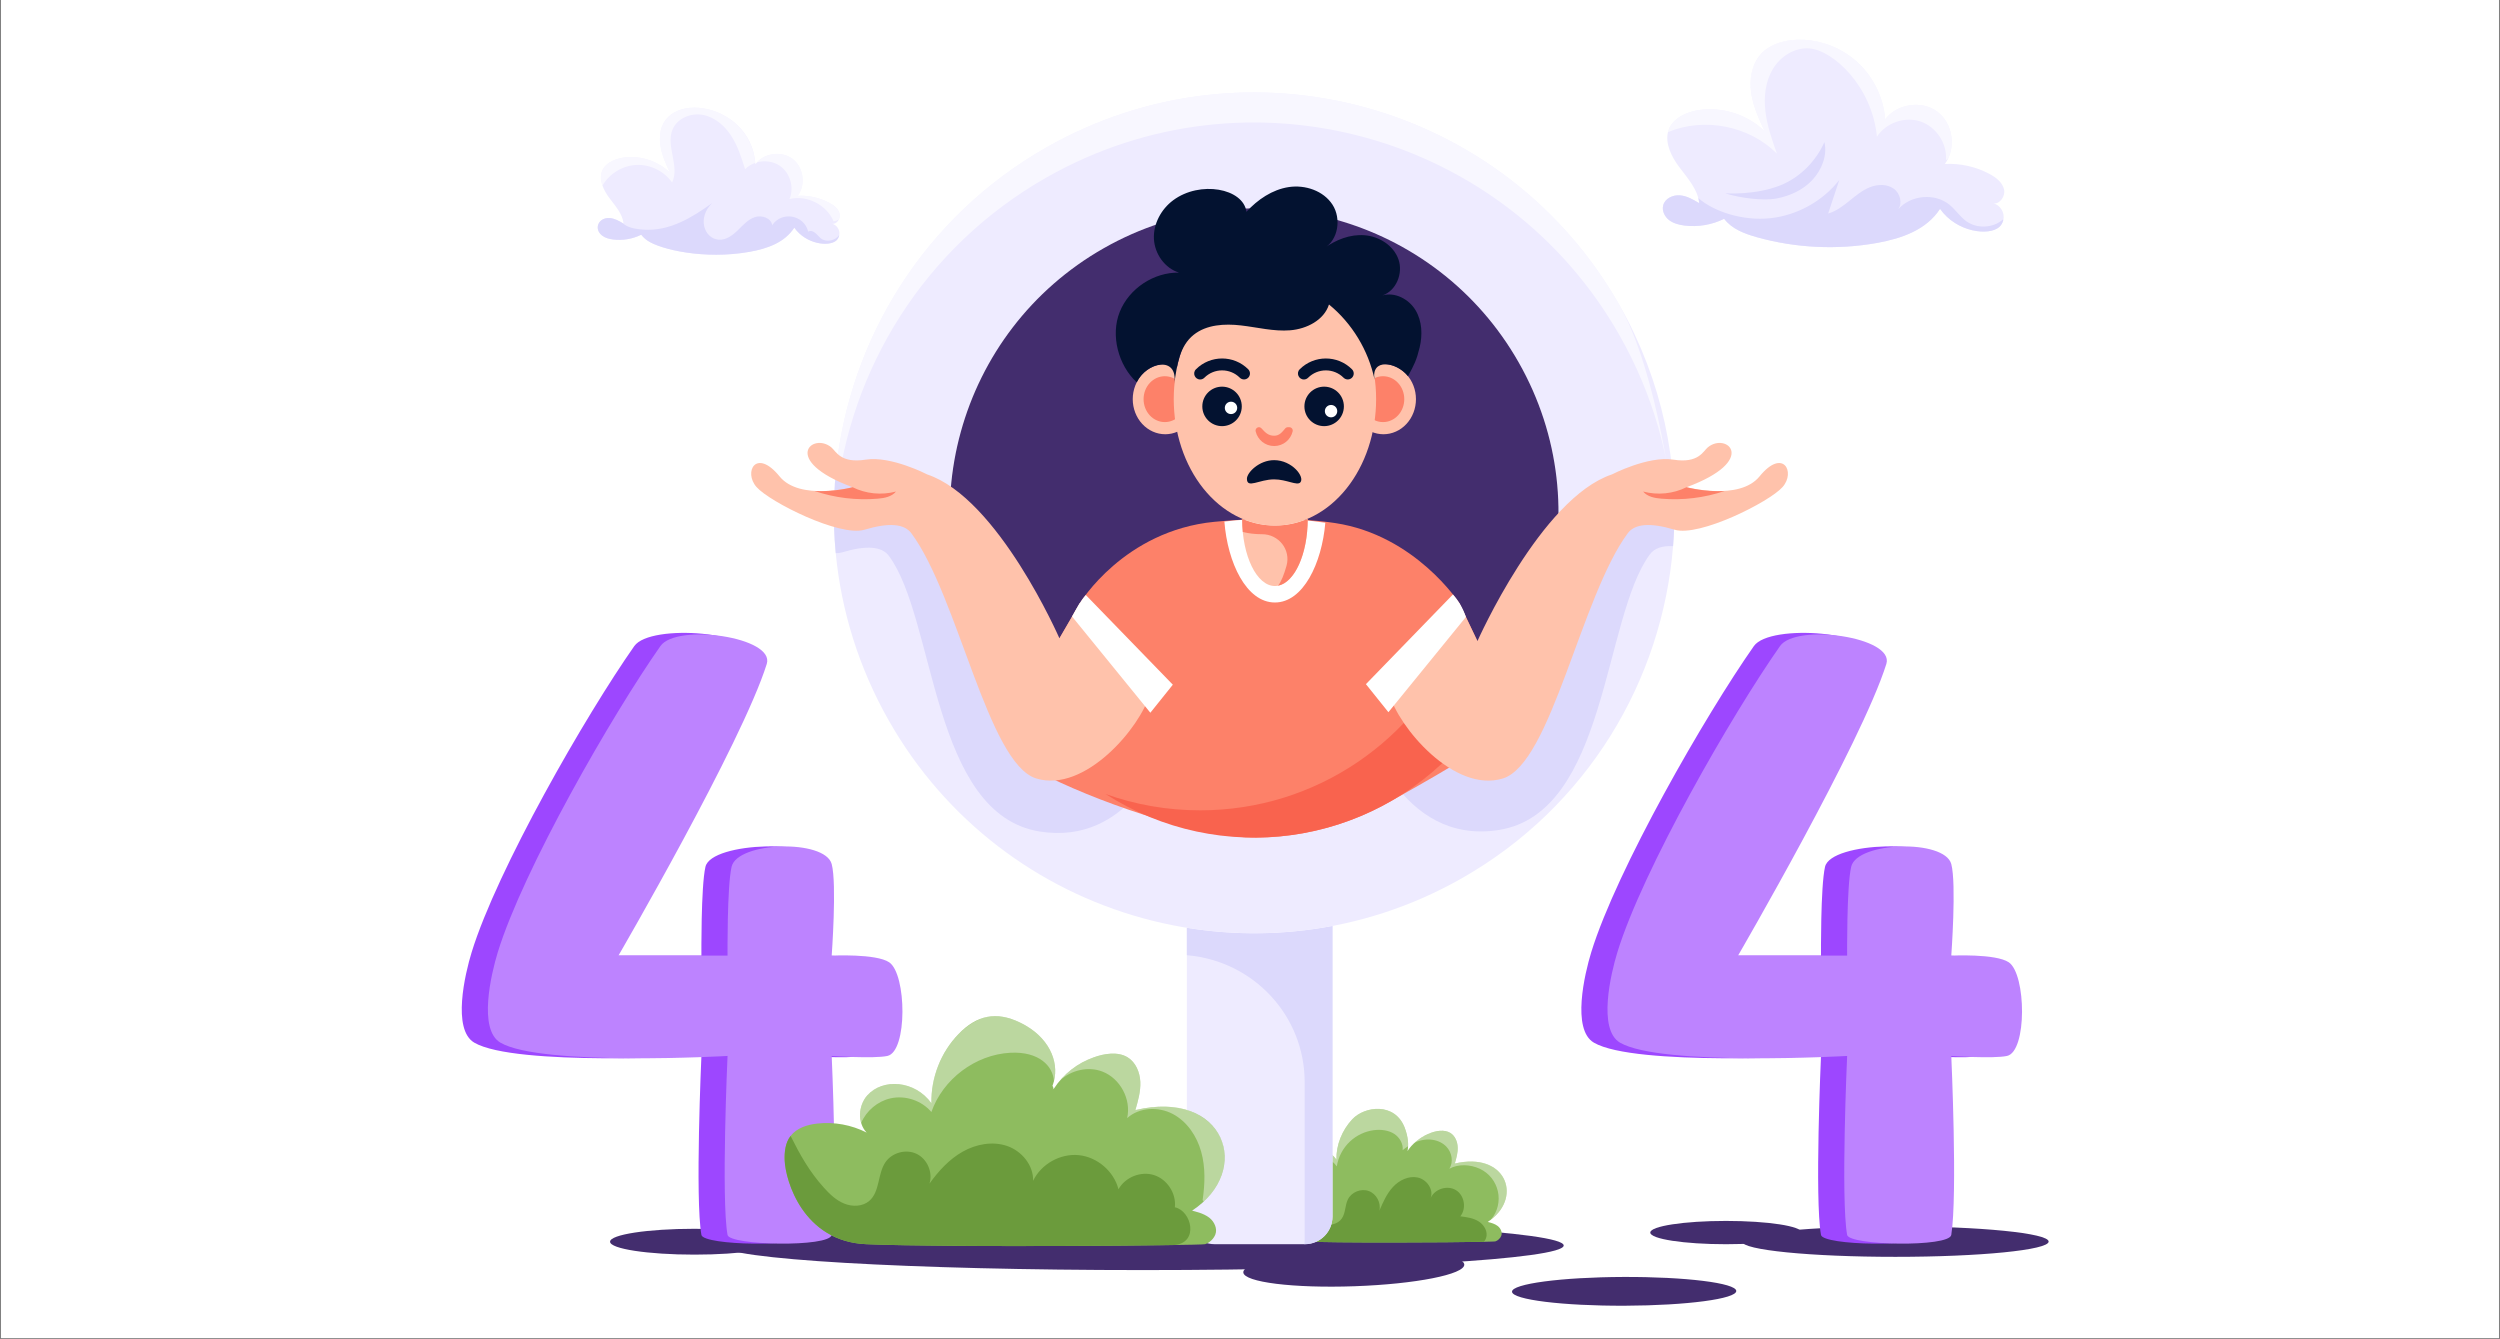 <svg xmlns="http://www.w3.org/2000/svg" xmlns:xlink="http://www.w3.org/1999/xlink" width="1400" zoomAndPan="magnify" viewBox="0 0 1050 562.5" height="750" preserveAspectRatio="xMidYMid meet" version="1.0"><rect x="0" y="0" width="1050" height="562.5" fill="#808080" stroke="none"/><defs><clipPath id="cc338ba1ca"><path d="M 0.465 0 L 1049.531 0 L 1049.531 562 L 0.465 562 Z M 0.465 0 " clip-rule="nonzero"/></clipPath><clipPath id="fb72277e6a"><path d="M 731 515 L 860.43 515 L 860.43 528 L 731 528 Z M 731 515 " clip-rule="nonzero"/></clipPath><clipPath id="e8e33a993b"><path d="M 635 536 L 730 536 L 730 548.684 L 635 548.684 Z M 635 536 " clip-rule="nonzero"/></clipPath></defs><g clip-path="url(#cc338ba1ca)"><path fill="#ffffff" d="M 0.465 0 L 1049.535 0 L 1049.535 562 L 0.465 562 Z M 0.465 0 " fill-opacity="1" fill-rule="nonzero"/><path fill="#ffffff" d="M 0.465 0 L 1049.535 0 L 1049.535 562 L 0.465 562 Z M 0.465 0 " fill-opacity="1" fill-rule="nonzero"/></g><path fill="#432d6e" d="M 656.754 523.109 C 656.754 528.816 577.617 533.434 479.984 533.434 C 382.355 533.434 303.215 528.816 303.215 523.109 C 303.215 517.406 382.355 512.789 479.984 512.789 C 577.617 512.789 656.754 517.406 656.754 523.109 Z M 656.754 523.109 " fill-opacity="1" fill-rule="nonzero"/><path fill="#8ebc5f" d="M 626.133 512.297 C 625.719 512.621 625.289 512.922 624.859 513.207 C 626.344 513.598 627.879 514 629.09 514.965 C 630.285 515.914 631.066 517.582 630.535 519.016 C 630.129 520.082 629.102 521.07 628.02 521.398 C 627.84 521.449 626.148 521.488 623.32 521.555 L 623.258 521.555 C 608.234 521.84 562.012 522.113 545.387 521.383 C 530 520.734 525.703 505.902 525.523 500.941 C 525.379 499.07 525.715 496.711 526.891 495.121 C 528.348 493.09 530.965 492.254 533.438 491.98 C 537.562 491.512 541.82 492.293 545.504 494.184 C 543.199 491.789 543.453 487.586 545.66 485.117 C 549.441 480.844 557.363 481.477 561.309 487.047 C 561.141 480.895 563.664 474.711 567.922 470.129 C 573.152 464.504 585.82 462.918 589.957 473.582 C 591.504 477.598 591.66 481.023 591.156 483.465 C 594.781 477.574 604.266 472.859 609.133 475.82 C 611.125 477.047 612.129 479.469 612.23 481.812 C 612.336 484.141 611.672 486.445 611.02 488.688 C 632.18 483.695 639.395 502.273 626.133 512.297 Z M 626.133 512.297 " fill-opacity="1" fill-rule="nonzero"/><path fill="#ffffff" d="M 589.957 473.582 C 590.871 475.953 591.52 478.711 591.402 481.395 C 590.609 481.902 589.84 482.477 589.113 483.086 C 589.426 480.391 587.836 477.695 585.547 476.211 C 581.172 473.387 572.855 473.922 566.957 479.453 C 564.039 482.203 562.062 485.938 561.449 489.898 C 559.379 486.863 555.516 485.145 551.871 485.664 C 548.473 486.148 545.438 488.531 544.109 491.684 C 543.527 489.453 544.098 486.863 545.66 485.117 C 549.441 480.844 557.363 481.477 561.309 487.047 C 561.141 480.895 563.664 474.711 567.922 470.129 C 573.152 464.504 585.82 462.918 589.957 473.582 Z M 589.957 473.582 " fill-opacity="0.4" fill-rule="nonzero"/><path fill="#ffffff" d="M 626.133 512.297 C 632.105 505.316 629.664 494.625 621.434 490.848 C 617.516 489.062 612.504 488.766 608.742 490.875 C 610.539 488.008 609.797 483.984 607.441 481.562 C 604.629 478.656 599.504 477.488 594.188 479.871 C 597.781 476.527 605 473.305 609.133 475.82 C 611.125 477.047 612.129 479.469 612.23 481.812 C 612.336 484.141 611.672 486.445 611.02 488.688 C 632.277 483.672 639.363 502.293 626.133 512.297 Z M 626.133 512.297 " fill-opacity="0.4" fill-rule="nonzero"/><path fill="#6b9b3c" d="M 624.117 520.082 C 623.918 520.633 623.617 521.133 623.254 521.559 C 608.234 521.844 562.004 522.109 545.383 521.383 C 530 520.73 525.711 505.906 525.523 500.938 C 525.508 500.773 525.508 500.602 525.508 500.426 C 527.258 498.238 530.969 496.809 534.852 497.57 C 545.156 499.633 547.113 511.793 555.715 514.137 C 558.527 514.902 561.895 514.164 563.555 511.773 C 565.172 509.457 564.871 506.281 566.121 503.742 C 567.633 500.664 571.625 499.047 574.863 500.227 C 578.09 501.387 580.129 505.18 579.328 508.52 C 580.855 504.965 582.43 501.352 585.043 498.523 C 587.672 495.684 591.609 493.758 595.387 494.543 C 599.164 495.32 602.203 499.512 600.891 503.141 C 602.605 499.312 607.957 497.66 611.523 499.875 C 615.086 502.078 616 507.605 613.336 510.848 C 616.051 511.199 618.875 511.574 621.164 513.074 C 623.465 514.562 625.066 517.504 624.117 520.082 Z M 624.117 520.082 " fill-opacity="1" fill-rule="nonzero"/><g clip-path="url(#fb72277e6a)"><path fill="#432d6e" d="M 860.43 521.461 C 860.43 525.008 831.602 527.875 796.043 527.875 C 760.48 527.875 731.656 525.008 731.656 521.461 C 731.656 517.918 760.48 515.051 796.043 515.051 C 831.602 515.051 860.43 517.918 860.43 521.461 Z M 860.43 521.461 " fill-opacity="1" fill-rule="nonzero"/></g><path fill="#432d6e" d="M 327.109 521.516 C 327.109 524.516 311.242 526.945 291.668 526.945 C 272.094 526.945 256.227 524.516 256.227 521.516 C 256.227 518.516 272.094 516.09 291.668 516.09 C 311.242 516.09 327.109 518.516 327.109 521.516 Z M 327.109 521.516 " fill-opacity="1" fill-rule="nonzero"/><path fill="#eeebff" d="M 559.652 388.898 L 559.652 510.934 C 559.652 517.352 554.453 522.559 548.035 522.559 L 510.102 522.559 C 503.684 522.559 498.48 517.352 498.48 510.934 L 498.48 389.684 C 518.543 392.949 539.254 392.773 559.652 388.898 Z M 559.652 388.898 " fill-opacity="1" fill-rule="nonzero"/><path fill="#dcd9fc" d="M 559.652 388.898 L 559.652 510.934 C 559.652 517.355 554.453 522.559 548.035 522.559 L 547.836 522.559 C 547.922 522.031 547.961 521.48 547.961 520.93 L 547.961 454.504 C 547.961 426.707 526.645 403.797 498.973 401.23 C 498.809 401.215 498.645 401.199 498.48 401.184 L 498.48 389.684 C 518.543 392.949 539.254 392.773 559.652 388.898 Z M 559.652 388.898 " fill-opacity="1" fill-rule="nonzero"/><path fill="#eeebff" d="M 680.199 128.207 C 632.059 43.414 524.332 13.727 439.57 61.883 C 388.004 91.184 356.812 142.555 351.145 197.406 C 350.781 200.938 350.52 204.477 350.383 208.016 C 350.332 208.855 350.309 209.695 350.281 210.531 C 350.082 217.777 350.32 225.059 351.008 232.328 C 353.309 256.336 360.59 280.258 373.27 302.594 C 421.41 387.383 529.137 417.074 613.898 368.914 C 666.73 338.902 698.172 285.727 702.688 229.387 C 705.488 194.852 698.074 159.699 680.199 128.207 Z M 477.73 333.496 L 477.719 333.496 C 427.293 312.602 397.031 262.66 398.984 210.656 C 400.613 167.879 423.676 126.902 463.625 104.223 C 524.996 69.352 603.016 90.848 637.875 152.238 C 650.133 173.824 655.422 197.469 654.461 220.566 C 650.781 309.477 559.918 367.543 477.73 333.496 Z M 477.73 333.496 " fill-opacity="1" fill-rule="nonzero"/><path fill="#ffffff" d="M 680.199 128.207 C 632.059 43.414 524.332 13.727 439.57 61.883 C 388.004 91.184 356.812 142.555 351.145 197.406 C 350.781 200.938 350.52 204.477 350.383 208.016 C 350.332 208.855 350.309 209.695 350.281 210.531 C 350.184 214.199 350.195 217.887 350.332 221.566 C 350.344 221.254 350.371 220.953 350.383 220.641 C 350.52 217.102 350.781 213.559 351.145 210.031 C 356.812 155.18 388.004 103.809 439.57 74.508 C 524.332 26.348 632.059 56.039 680.199 140.832 C 694.148 165.402 702.023 192.629 703.152 221.344 C 703.426 213.336 696.23 156.445 680.199 128.207 Z M 680.199 128.207 " fill-opacity="0.6" fill-rule="nonzero"/><path fill="#dcd9fc" d="M 702.688 229.387 C 697.996 229.148 694.797 230.324 692.957 232.816 C 673.297 259.34 675.082 341.43 629.48 348.598 C 608.957 351.824 594.863 341.602 585.469 328.953 C 576.391 316.73 571.711 302.242 569.859 295.41 L 616.25 257.637 C 620.156 269.168 621.047 273.023 622.18 277.531 C 627.984 258.551 639.77 235.473 654.461 220.566 C 661.738 213.172 670.344 207.004 680.363 203.664 C 680.363 203.664 692.27 197.48 702.336 197.219 C 703.438 207.965 703.551 218.738 702.688 229.387 Z M 702.688 229.387 " fill-opacity="1" fill-rule="nonzero"/><path fill="#dcd9fc" d="M 496.441 296.062 C 494.391 303.629 488.852 320.621 477.73 333.496 L 477.719 333.496 C 468.414 344.254 455.195 352.148 436.82 349.262 C 391.219 342.09 392.996 259.988 373.348 233.477 C 370.406 229.512 364.027 228.887 353.66 232 C 352.848 232.238 351.973 232.352 351.008 232.328 C 350.32 225.059 350.082 217.777 350.281 210.531 C 352.871 210.105 354.535 209.668 354.535 209.668 C 354.512 209.656 354.496 209.656 354.473 209.645 C 353.008 209.105 351.645 208.555 350.383 208.016 C 350.52 204.477 350.781 200.938 351.145 197.406 C 353.121 198.297 355.91 198.77 360.113 198.109 C 370.719 196.43 385.93 204.328 385.93 204.328 C 390.582 205.879 394.934 208.043 398.984 210.656 C 430.43 230.902 444.125 278.219 444.125 278.219 C 444.125 278.219 445.211 272.578 450.055 258.301 Z M 496.441 296.062 " fill-opacity="1" fill-rule="nonzero"/><path fill="#432d6e" d="M 589.863 326.566 C 528.582 361.383 450.574 340.074 415.598 278.535 C 380.742 217.137 402.242 139.102 463.621 104.223 C 524.988 69.355 603.02 90.852 637.875 152.25 C 672.797 213.75 651.109 291.801 589.863 326.566 Z M 589.863 326.566 " fill-opacity="1" fill-rule="nonzero"/><path fill="#ffc2ab" d="M 594.703 167.645 C 594.703 168.609 594.613 169.57 594.438 170.52 C 594.266 171.469 594.004 172.391 593.66 173.285 C 593.32 174.176 592.898 175.027 592.402 175.832 C 591.902 176.637 591.336 177.379 590.703 178.066 C 590.07 178.75 589.379 179.359 588.633 179.898 C 587.891 180.434 587.102 180.891 586.273 181.258 C 585.445 181.629 584.594 181.91 583.715 182.098 C 582.836 182.285 581.945 182.383 581.051 182.383 C 580.152 182.383 579.266 182.285 578.387 182.098 C 577.508 181.91 576.652 181.629 575.824 181.258 C 574.996 180.891 574.211 180.434 573.465 179.898 C 572.719 179.359 572.031 178.75 571.398 178.066 C 570.762 177.379 570.199 176.637 569.699 175.832 C 569.203 175.027 568.781 174.176 568.438 173.285 C 568.094 172.391 567.836 171.469 567.66 170.52 C 567.484 169.57 567.398 168.609 567.398 167.645 C 567.398 166.676 567.484 165.719 567.66 164.77 C 567.836 163.82 568.094 162.898 568.438 162.004 C 568.781 161.109 569.203 160.262 569.699 159.457 C 570.199 158.652 570.762 157.906 571.398 157.223 C 572.031 156.539 572.719 155.926 573.465 155.391 C 574.211 154.852 574.996 154.398 575.824 154.027 C 576.652 153.656 577.508 153.379 578.387 153.188 C 579.266 153 580.152 152.906 581.051 152.906 C 581.945 152.906 582.836 153 583.715 153.188 C 584.594 153.379 585.445 153.656 586.273 154.027 C 587.102 154.398 587.891 154.852 588.633 155.391 C 589.379 155.926 590.07 156.539 590.703 157.223 C 591.336 157.906 591.902 158.652 592.402 159.457 C 592.898 160.262 593.32 161.109 593.66 162.004 C 594.004 162.898 594.266 163.82 594.438 164.77 C 594.613 165.719 594.703 166.676 594.703 167.645 Z M 594.703 167.645 " fill-opacity="1" fill-rule="nonzero"/><path fill="#fd8169" d="M 589.797 167.645 C 589.797 168.277 589.738 168.902 589.625 169.523 C 589.508 170.145 589.34 170.746 589.117 171.332 C 588.891 171.914 588.617 172.469 588.289 172.996 C 587.965 173.523 587.594 174.008 587.18 174.457 C 586.766 174.902 586.316 175.305 585.828 175.656 C 585.34 176.004 584.828 176.301 584.285 176.543 C 583.746 176.785 583.188 176.969 582.613 177.094 C 582.035 177.215 581.457 177.277 580.871 177.277 C 580.285 177.277 579.703 177.215 579.129 177.094 C 578.555 176.969 577.996 176.785 577.453 176.543 C 576.914 176.301 576.398 176.008 575.91 175.656 C 575.426 175.305 574.973 174.902 574.559 174.457 C 574.145 174.008 573.773 173.523 573.449 172.996 C 573.125 172.469 572.848 171.914 572.625 171.332 C 572.402 170.746 572.23 170.145 572.117 169.523 C 572.004 168.902 571.945 168.277 571.945 167.645 C 571.945 167.012 572.004 166.383 572.117 165.766 C 572.23 165.145 572.402 164.539 572.625 163.957 C 572.848 163.371 573.125 162.816 573.449 162.289 C 573.773 161.766 574.145 161.277 574.559 160.832 C 574.973 160.383 575.426 159.984 575.91 159.633 C 576.398 159.281 576.914 158.984 577.453 158.742 C 577.996 158.5 578.555 158.316 579.129 158.195 C 579.703 158.07 580.285 158.008 580.871 158.008 C 581.457 158.008 582.035 158.07 582.613 158.195 C 583.188 158.316 583.746 158.5 584.285 158.742 C 584.828 158.984 585.34 159.281 585.828 159.633 C 586.316 159.984 586.766 160.383 587.18 160.832 C 587.594 161.277 587.965 161.766 588.289 162.289 C 588.617 162.816 588.891 163.371 589.117 163.957 C 589.34 164.539 589.508 165.145 589.625 165.766 C 589.738 166.383 589.797 167.012 589.797 167.645 Z M 589.797 167.645 " fill-opacity="1" fill-rule="nonzero"/><path fill="#ffc2ab" d="M 503.055 167.645 C 503.055 168.609 502.965 169.57 502.793 170.52 C 502.617 171.469 502.359 172.391 502.016 173.285 C 501.672 174.176 501.25 175.027 500.754 175.832 C 500.254 176.637 499.688 177.379 499.055 178.066 C 498.422 178.75 497.73 179.359 496.988 179.898 C 496.242 180.434 495.453 180.891 494.625 181.258 C 493.797 181.629 492.945 181.91 492.066 182.098 C 491.188 182.285 490.301 182.383 489.402 182.383 C 488.508 182.383 487.617 182.285 486.738 182.098 C 485.859 181.91 485.008 181.629 484.18 181.258 C 483.352 180.891 482.562 180.434 481.82 179.898 C 481.074 179.359 480.383 178.75 479.75 178.066 C 479.117 177.379 478.551 176.637 478.051 175.832 C 477.555 175.027 477.133 174.176 476.789 173.285 C 476.449 172.391 476.188 171.469 476.012 170.52 C 475.84 169.57 475.75 168.609 475.75 167.645 C 475.75 166.676 475.84 165.719 476.012 164.77 C 476.188 163.82 476.449 162.898 476.789 162.004 C 477.133 161.109 477.555 160.262 478.051 159.457 C 478.551 158.652 479.117 157.906 479.75 157.223 C 480.383 156.539 481.074 155.926 481.82 155.391 C 482.562 154.852 483.352 154.398 484.18 154.027 C 485.008 153.656 485.859 153.379 486.738 153.188 C 487.617 153 488.508 152.906 489.402 152.906 C 490.301 152.906 491.188 153 492.066 153.188 C 492.945 153.379 493.797 153.656 494.625 154.027 C 495.453 154.398 496.242 154.852 496.988 155.391 C 497.73 155.926 498.422 156.539 499.055 157.223 C 499.688 157.906 500.254 158.652 500.754 159.457 C 501.25 160.262 501.672 161.109 502.016 162.004 C 502.359 162.898 502.617 163.82 502.793 164.77 C 502.965 165.719 503.055 166.676 503.055 167.645 Z M 503.055 167.645 " fill-opacity="1" fill-rule="nonzero"/><path fill="#fd8169" d="M 498.148 167.645 C 498.148 168.277 498.094 168.902 497.977 169.523 C 497.863 170.145 497.695 170.746 497.469 171.332 C 497.246 171.914 496.969 172.469 496.645 172.996 C 496.32 173.523 495.949 174.008 495.535 174.457 C 495.121 174.902 494.668 175.305 494.184 175.656 C 493.695 176.004 493.18 176.301 492.641 176.543 C 492.098 176.785 491.539 176.969 490.965 177.094 C 490.391 177.215 489.809 177.277 489.223 177.277 C 488.637 177.277 488.059 177.215 487.484 177.094 C 486.91 176.969 486.352 176.785 485.809 176.543 C 485.266 176.301 484.754 176.008 484.266 175.656 C 483.777 175.305 483.328 174.902 482.914 174.457 C 482.5 174.008 482.129 173.523 481.805 172.996 C 481.477 172.469 481.203 171.914 480.98 171.332 C 480.754 170.746 480.586 170.145 480.473 169.523 C 480.355 168.902 480.301 168.277 480.301 167.645 C 480.301 167.012 480.355 166.383 480.473 165.766 C 480.586 165.145 480.754 164.539 480.98 163.957 C 481.203 163.371 481.477 162.816 481.805 162.289 C 482.129 161.766 482.5 161.277 482.914 160.832 C 483.328 160.383 483.777 159.984 484.266 159.633 C 484.754 159.281 485.266 158.984 485.809 158.742 C 486.352 158.5 486.91 158.316 487.484 158.195 C 488.059 158.07 488.637 158.008 489.223 158.008 C 489.809 158.008 490.391 158.07 490.965 158.195 C 491.539 158.316 492.098 158.5 492.641 158.742 C 493.18 158.984 493.695 159.281 494.184 159.633 C 494.668 159.984 495.121 160.383 495.535 160.832 C 495.949 161.277 496.32 161.766 496.645 162.289 C 496.969 162.816 497.246 163.371 497.469 163.957 C 497.695 164.539 497.863 165.145 497.977 165.766 C 498.094 166.383 498.148 167.012 498.148 167.645 Z M 498.148 167.645 " fill-opacity="1" fill-rule="nonzero"/><path fill="#fd8169" d="M 612.879 253.246 C 612.879 253.246 594.441 224.801 560.812 219.695 C 544.602 217.234 526.602 217.547 510.055 219.16 C 472.016 222.875 453.625 253.246 453.625 253.246 L 422.586 306.461 C 423.914 307.609 425.082 308.871 426.223 310.219 C 430.418 307.723 436.465 310.574 435.742 316.734 C 440.07 317.957 441.492 322.391 439.859 326.078 C 467.023 339.43 506.805 351.801 526.848 351.801 C 546.18 351.801 565.77 346.93 583.785 336.695 C 595.008 330.328 628.41 311.996 636.559 302.883 Z M 612.879 253.246 " fill-opacity="1" fill-rule="nonzero"/><path fill="#f9634e" d="M 612.887 268.223 L 612.887 313.238 C 575.371 355.266 512.477 364.352 464.301 333.469 C 476.719 337.926 490.102 340.34 504.059 340.34 C 552.961 340.34 594.926 310.613 612.887 268.223 Z M 612.887 268.223 " fill-opacity="1" fill-rule="nonzero"/><path fill="#ffffff" d="M 556.637 219.547 C 555.18 236.59 547.352 253.047 535.457 253.047 C 523.441 253.047 515.57 236.266 514.242 219.055 C 528.039 217.348 543.066 217.516 556.637 219.547 Z M 556.637 219.547 " fill-opacity="1" fill-rule="nonzero"/><path fill="#ffc2ab" d="M 549.238 217.887 L 549.238 218.004 C 549.238 233.539 543.066 246.129 535.465 246.129 C 527.863 246.129 521.707 233.539 521.707 218.004 L 521.707 217.898 C 526.016 219.734 530.648 220.738 535.465 220.738 C 540.297 220.738 544.93 219.734 549.238 217.887 Z M 549.238 217.887 " fill-opacity="1" fill-rule="nonzero"/><path fill="#fd8169" d="M 549.238 217.887 L 549.238 218.004 C 549.238 232.652 543.758 244.672 536.754 246 C 538.105 244.406 539.312 241.23 540.324 237.676 C 542.254 230.898 537.07 224.34 530.027 224.371 C 529.977 224.371 529.93 224.371 529.883 224.371 C 527.176 224.371 524.531 224.059 521.969 223.445 C 521.797 221.688 521.707 219.863 521.707 218.004 L 521.707 217.898 C 526.016 219.734 530.648 220.738 535.465 220.738 C 540.297 220.738 544.93 219.734 549.238 217.887 Z M 549.238 217.887 " fill-opacity="1" fill-rule="nonzero"/><path fill="#ffc2ab" d="M 577.969 167.645 C 577.969 169.383 577.902 171.117 577.766 172.848 C 577.629 174.578 577.422 176.297 577.152 178 C 576.879 179.707 576.543 181.391 576.141 183.055 C 575.734 184.719 575.266 186.355 574.734 187.961 C 574.199 189.57 573.605 191.141 572.949 192.672 C 572.293 194.207 571.578 195.695 570.805 197.141 C 570.031 198.59 569.203 199.984 568.32 201.328 C 567.438 202.672 566.504 203.957 565.52 205.188 C 564.535 206.418 563.508 207.586 562.43 208.688 C 561.355 209.789 560.238 210.824 559.082 211.793 C 557.922 212.758 556.73 213.652 555.504 214.469 C 554.277 215.289 553.02 216.031 551.734 216.699 C 550.449 217.363 549.137 217.949 547.805 218.453 C 546.473 218.957 545.125 219.379 543.762 219.719 C 542.395 220.059 541.02 220.312 539.637 220.484 C 538.25 220.656 536.863 220.738 535.469 220.738 C 534.078 220.738 532.688 220.656 531.305 220.484 C 529.918 220.312 528.543 220.059 527.18 219.719 C 525.812 219.379 524.465 218.957 523.133 218.453 C 521.801 217.949 520.492 217.363 519.207 216.699 C 517.922 216.031 516.664 215.289 515.438 214.469 C 514.207 213.652 513.016 212.758 511.859 211.793 C 510.699 210.824 509.586 209.789 508.508 208.688 C 507.434 207.586 506.402 206.418 505.418 205.188 C 504.434 203.957 503.5 202.672 502.617 201.328 C 501.734 199.984 500.906 198.59 500.133 197.141 C 499.359 195.695 498.645 194.207 497.988 192.672 C 497.332 191.141 496.738 189.57 496.207 187.961 C 495.672 186.355 495.203 184.719 494.801 183.055 C 494.398 181.391 494.059 179.707 493.789 178 C 493.516 176.297 493.312 174.578 493.176 172.848 C 493.039 171.117 492.973 169.383 492.969 167.645 C 492.973 165.906 493.039 164.168 493.176 162.438 C 493.312 160.707 493.516 158.992 493.789 157.285 C 494.059 155.578 494.398 153.895 494.801 152.23 C 495.203 150.566 495.672 148.93 496.207 147.324 C 496.738 145.719 497.332 144.148 497.988 142.613 C 498.645 141.082 499.359 139.59 500.133 138.145 C 500.906 136.699 501.734 135.305 502.617 133.961 C 503.5 132.613 504.434 131.328 505.418 130.098 C 506.402 128.867 507.434 127.703 508.508 126.598 C 509.586 125.496 510.703 124.461 511.859 123.496 C 513.016 122.527 514.207 121.637 515.438 120.816 C 516.664 119.996 517.922 119.254 519.207 118.59 C 520.492 117.922 521.801 117.34 523.133 116.832 C 524.465 116.328 525.812 115.906 527.18 115.566 C 528.543 115.227 529.918 114.973 531.305 114.801 C 532.688 114.633 534.078 114.547 535.469 114.547 C 536.863 114.547 538.25 114.633 539.637 114.801 C 541.02 114.973 542.395 115.227 543.762 115.566 C 545.125 115.906 546.473 116.328 547.805 116.832 C 549.137 117.34 550.449 117.922 551.734 118.59 C 553.02 119.254 554.277 119.996 555.504 120.816 C 556.73 121.637 557.922 122.527 559.082 123.496 C 560.238 124.461 561.355 125.496 562.43 126.598 C 563.508 127.703 564.535 128.867 565.52 130.098 C 566.504 131.328 567.438 132.613 568.32 133.961 C 569.203 135.305 570.031 136.699 570.805 138.145 C 571.578 139.59 572.293 141.082 572.949 142.613 C 573.605 144.148 574.199 145.719 574.734 147.324 C 575.266 148.93 575.734 150.566 576.141 152.23 C 576.543 153.895 576.879 155.578 577.152 157.285 C 577.422 158.992 577.629 160.707 577.766 162.438 C 577.902 164.168 577.969 165.906 577.969 167.645 Z M 577.969 167.645 " fill-opacity="1" fill-rule="nonzero"/><path fill="#031230" d="M 546.117 202.625 L 546.117 202.629 C 544.746 204.098 540.352 201.336 535.137 201.336 C 528.828 201.336 523.707 205.387 523.707 201.07 C 523.707 198.492 528.824 193.262 535.133 193.262 C 542.727 193.262 548.188 200.402 546.117 202.625 Z M 546.117 202.625 " fill-opacity="1" fill-rule="nonzero"/><path fill="#031230" d="M 564.43 170.691 C 564.43 175.27 560.719 178.977 556.137 178.977 C 551.562 178.977 547.852 175.27 547.852 170.691 C 547.852 166.105 551.562 162.398 556.137 162.398 C 560.719 162.398 564.43 166.105 564.43 170.691 Z M 564.43 170.691 " fill-opacity="1" fill-rule="nonzero"/><path fill="#ffffff" d="M 561.645 172.684 C 561.645 174.121 560.48 175.285 559.043 175.285 C 557.605 175.285 556.441 174.121 556.441 172.684 C 556.441 171.246 557.605 170.082 559.043 170.082 C 560.48 170.082 561.645 171.246 561.645 172.684 Z M 561.645 172.684 " fill-opacity="1" fill-rule="nonzero"/><path fill="#fd8169" d="M 539.824 179.91 C 538.488 181.473 537.398 183.008 535.145 183.008 C 532.695 183.008 531.344 181.621 529.828 179.91 C 529.359 179.379 528.633 179.398 528.766 179.426 C 527.848 179.426 527.164 180.285 527.375 181.176 C 528.203 184.707 531.371 187.336 535.145 187.336 C 538.93 187.336 542.09 184.707 542.914 181.176 C 543.125 180.285 542.441 179.426 541.527 179.426 C 541.184 179.469 540.402 179.242 539.824 179.91 Z M 539.824 179.91 " fill-opacity="1" fill-rule="nonzero"/><path fill="#031230" d="M 504.062 159.383 C 501.855 159.383 500.711 156.691 502.293 155.109 C 508.352 149.051 518.203 149.047 524.254 155.098 C 525.23 156.074 525.23 157.66 524.254 158.637 C 523.277 159.613 521.695 159.613 520.719 158.637 C 516.617 154.535 509.938 154.539 505.832 158.648 C 505.344 159.137 504.703 159.383 504.062 159.383 Z M 504.062 159.383 " fill-opacity="1" fill-rule="nonzero"/><path fill="#031230" d="M 547.637 159.383 C 545.43 159.383 544.289 156.691 545.871 155.109 C 551.926 149.051 561.781 149.047 567.832 155.098 C 568.809 156.074 568.809 157.66 567.832 158.637 C 566.855 159.613 565.27 159.613 564.293 158.637 C 560.191 154.535 553.516 154.539 549.406 158.648 C 548.918 159.137 548.277 159.383 547.637 159.383 Z M 547.637 159.383 " fill-opacity="1" fill-rule="nonzero"/><path fill="#031230" d="M 521.547 170.691 C 521.547 175.27 517.84 178.977 513.254 178.977 C 508.68 178.977 504.973 175.27 504.973 170.691 C 504.973 166.105 508.68 162.398 513.254 162.398 C 517.84 162.398 521.547 166.105 521.547 170.691 Z M 521.547 170.691 " fill-opacity="1" fill-rule="nonzero"/><path fill="#ffffff" d="M 519.625 171.312 C 519.625 172.75 518.461 173.918 517.023 173.918 C 515.586 173.918 514.422 172.75 514.422 171.312 C 514.422 169.875 515.586 168.711 517.023 168.711 C 518.461 168.711 519.625 169.875 519.625 171.312 Z M 519.625 171.312 " fill-opacity="1" fill-rule="nonzero"/><path fill="#432d6e" d="M 615 531.109 C 615.195 535.238 594.578 539.312 568.949 540.219 C 543.316 541.129 522.383 538.527 522.188 534.402 C 521.992 530.281 542.605 526.207 568.238 525.297 C 593.867 524.391 614.805 526.992 615 531.109 Z M 615 531.109 " fill-opacity="1" fill-rule="nonzero"/><g clip-path="url(#e8e33a993b)"><path fill="#432d6e" d="M 729.23 542.184 C 729.391 545.527 708.438 548.309 682.426 548.406 C 656.418 548.504 635.207 545.879 635.047 542.539 C 634.887 539.199 655.844 536.418 681.852 536.32 C 707.859 536.223 729.074 538.848 729.23 542.184 Z M 729.23 542.184 " fill-opacity="1" fill-rule="nonzero"/></g><path fill="#432d6e" d="M 756.711 517.68 C 756.711 520.383 742.473 522.57 724.91 522.57 C 707.348 522.57 693.113 520.383 693.113 517.68 C 693.113 514.977 707.348 512.789 724.91 512.789 C 742.473 512.789 756.711 514.977 756.711 517.68 Z M 756.711 517.68 " fill-opacity="1" fill-rule="nonzero"/><path fill="#9d47ff" d="M 832.719 404.168 C 840.062 409.152 840.457 441.691 831.945 443.5 C 826.215 444.719 808.566 443.5 808.566 443.5 C 808.566 443.5 811.23 501.957 808.566 518.672 C 807.723 523.957 765.625 523.129 764.82 518.672 C 762.113 503.617 764.82 443.5 764.82 443.5 C 764.82 443.5 686.59 447.949 669.43 437.914 C 660.035 432.418 665.527 409.031 668.316 399.957 C 679.023 365.16 716.254 300.398 736.629 271.355 C 743.434 261.66 789.473 265.445 785.93 276.75 C 775.492 310.035 718.992 401.359 718.992 401.359 L 764.82 401.359 C 764.82 401.359 764.598 372.453 766.512 364.07 C 768.949 353.402 815.031 352.266 817.871 362.832 C 820.086 371.078 808.566 401.359 808.566 401.359 C 808.566 401.359 827.242 400.449 832.719 404.168 Z M 832.719 404.168 " fill-opacity="1" fill-rule="nonzero"/><path fill="#bd83ff" d="M 843.691 404.168 C 851.039 409.152 851.43 441.691 842.922 443.5 C 837.188 444.719 819.539 443.5 819.539 443.5 C 819.539 443.5 822.203 501.957 819.539 518.672 C 818.695 523.957 776.598 523.129 775.797 518.672 C 773.086 503.617 775.797 443.5 775.797 443.5 C 775.797 443.5 697.562 447.949 680.406 437.914 C 671.012 432.418 676.5 409.031 679.293 399.957 C 689.996 365.16 727.227 300.398 747.605 271.355 C 754.406 261.66 795.812 267.543 792.27 278.848 C 781.836 312.133 729.969 401.359 729.969 401.359 L 775.797 401.359 C 775.797 401.359 775.57 372.453 777.488 364.07 C 779.926 353.402 816.699 352.34 819.539 362.902 C 821.754 371.148 819.539 401.359 819.539 401.359 C 819.539 401.359 838.215 400.449 843.691 404.168 Z M 843.691 404.168 " fill-opacity="1" fill-rule="nonzero"/><path fill="#9d47ff" d="M 362.492 404.168 C 369.836 409.152 370.23 441.691 361.719 443.5 C 355.984 444.719 338.336 443.5 338.336 443.5 C 338.336 443.5 341.004 501.957 338.336 518.672 C 337.496 523.957 295.395 523.129 294.594 518.672 C 291.883 503.617 294.594 443.5 294.594 443.5 C 294.594 443.5 216.359 447.949 199.203 437.914 C 189.809 432.418 195.297 409.031 198.09 399.957 C 208.797 365.16 246.023 300.398 266.402 271.355 C 273.207 261.66 319.242 265.445 315.699 276.75 C 305.266 310.035 248.766 401.359 248.766 401.359 L 294.594 401.359 C 294.594 401.359 294.367 372.453 296.285 364.07 C 298.723 353.402 344.805 352.266 347.641 362.832 C 349.855 371.078 338.336 401.359 338.336 401.359 C 338.336 401.359 357.012 400.449 362.492 404.168 Z M 362.492 404.168 " fill-opacity="1" fill-rule="nonzero"/><path fill="#bd83ff" d="M 373.465 404.168 C 380.809 409.152 381.203 441.691 372.691 443.5 C 366.961 444.719 349.312 443.5 349.312 443.5 C 349.312 443.5 351.977 501.957 349.312 518.672 C 348.469 523.957 306.367 523.129 305.566 518.672 C 302.859 503.617 305.566 443.5 305.566 443.5 C 305.566 443.5 227.336 447.949 210.176 437.914 C 200.781 432.418 206.273 409.031 209.062 399.957 C 219.77 365.16 256.996 300.398 277.375 271.355 C 284.18 261.66 325.586 267.543 322.043 278.848 C 311.609 312.133 259.738 401.359 259.738 401.359 L 305.566 401.359 C 305.566 401.359 305.344 372.453 307.258 364.07 C 309.695 353.402 346.473 352.34 349.312 362.902 C 351.527 371.148 349.312 401.359 349.312 401.359 C 349.312 401.359 367.988 400.449 373.465 404.168 Z M 373.465 404.168 " fill-opacity="1" fill-rule="nonzero"/><path fill="#8ebc5f" d="M 500.684 508.469 C 501.566 508.758 505.336 509.414 507.961 511.477 C 510.02 513.113 511.383 516.016 510.449 518.48 C 509.758 520.289 508 522.008 506.141 522.555 C 504.375 523.109 397.828 524.023 363.797 522.555 C 337.277 521.41 329.898 495.875 329.559 487.305 C 329.418 483.816 329.871 479.832 332.059 477.098 C 334.609 473.777 339.012 472.355 343.215 471.902 C 350.309 471.094 357.637 472.434 363.992 475.691 C 360.02 471.531 360.492 464.32 364.25 460.078 C 370.742 452.785 384.309 453.715 391.211 463.398 C 390.949 452.695 395.141 441.953 402.613 434.281 C 410.27 426.387 418.418 424.621 428.465 429.504 C 440.453 435.277 444.84 445.688 442.652 454.102 C 442.668 454.113 442.652 454.113 442.652 454.113 C 442.453 454.891 442.227 455.492 442.043 456.016 C 442.105 456.145 442.48 456.941 442.418 456.809 L 442.418 456.824 L 442.535 457.043 L 442.629 457.227 C 446.691 450.992 452.652 446.48 459.211 444.152 C 463.688 442.488 469.488 441.551 473.598 444.074 C 477.031 446.172 478.738 450.352 478.934 454.387 C 479.102 458.41 477.969 462.371 476.852 466.238 C 514.285 457.344 526.496 491.449 500.684 508.469 Z M 500.684 508.469 " fill-opacity="1" fill-rule="nonzero"/><path fill="#ffffff" d="M 442.418 456.824 L 442.535 457.043 C 442.395 457.238 442.277 457.434 442.172 457.629 C 442.262 457.355 442.355 457.082 442.418 456.809 Z M 442.418 456.824 " fill-opacity="1" fill-rule="nonzero"/><path fill="#ffffff" d="M 442.652 454.102 C 442.289 447.789 436.414 441.516 424.312 442.16 C 409.68 442.941 396.012 453.215 391.184 467.043 C 387.082 462.227 380.234 459.922 374.051 461.301 C 368.598 462.512 363.875 466.512 361.688 471.641 C 361.258 470.207 361.125 468.684 361.27 467.16 C 362.484 453.719 382.109 450.629 391.211 463.398 C 390.742 444.121 404.32 428.832 415.059 427.004 C 419.613 426.262 424.312 427.484 428.465 429.504 C 440.453 435.277 444.84 445.688 442.652 454.102 Z M 442.652 454.102 " fill-opacity="0.4" fill-rule="nonzero"/><path fill="#ffffff" d="M 512.258 495.59 C 509.695 501.113 505.73 504.461 505.566 504.637 C 505.398 504.457 505.242 504.262 505.098 504.051 C 506.086 497.293 506.336 490.312 504.5 483.738 C 502.676 477.176 498.578 471.016 492.535 467.852 C 486.496 464.688 478.465 465.039 473.402 469.609 C 475.199 461.758 470.512 452.941 462.988 450.051 C 457.012 447.758 449.867 449.453 445.207 453.789 C 448.914 449.438 453.824 446.066 459.211 444.152 C 463.688 442.488 469.488 441.551 473.598 444.074 C 477.031 446.172 478.738 450.352 478.934 454.387 C 479.102 458.41 477.969 462.371 476.852 466.238 C 483.594 464.637 490.727 464.023 497.406 465.832 C 504.098 467.629 510.277 472.121 512.922 478.531 C 515.16 483.934 514.68 490.25 512.258 495.59 Z M 512.258 495.59 " fill-opacity="0.4" fill-rule="nonzero"/><path fill="#eeebff" d="M 841.367 92.461 C 841.105 93.562 840.531 94.586 839.68 95.352 C 835.371 99.152 821.809 97.637 814.816 87.719 C 809.094 96.547 798.828 100.113 788.449 102.02 C 771.703 105.035 754.293 104.207 737.934 99.641 C 732.762 98.176 727.43 96.234 724.148 91.898 C 719.008 94.426 713.145 95.438 707.465 94.727 C 705.164 94.426 702.789 93.824 700.961 92.398 C 699.125 90.934 697.934 88.48 698.547 86.219 C 699.285 83.352 702.586 81.812 705.539 82.039 C 708.492 82.262 711.156 83.828 713.68 85.34 C 713.086 79.488 708.77 74.848 705.227 70.09 C 702.074 65.875 699.359 60.43 700.547 55.488 C 703.227 44.305 726.891 41.301 741.148 55.125 C 738.758 49.957 736.32 44.68 735.508 39.012 C 734.68 33.379 735.668 27.199 739.422 22.91 C 747.102 14.07 767.137 14.125 780.281 26.312 C 786.898 32.441 791.113 41.137 791.777 50.133 C 796.68 43.551 807.148 42.016 813.691 46.93 C 820.375 51.914 821.695 62.48 816.828 68.863 C 823.332 68.527 829.938 70.004 835.652 73.094 C 838.367 74.543 841.066 76.645 841.719 79.637 C 842.293 82.414 839.969 85.754 837.289 85.453 C 839.949 86.039 842.195 89.23 841.367 92.461 Z M 841.367 92.461 " fill-opacity="1" fill-rule="nonzero"/><path fill="#6b9b3c" d="M 493.195 522.922 C 463.465 523.383 390.863 523.719 363.789 522.559 C 337.273 521.406 329.895 495.871 329.559 487.312 C 329.418 483.809 329.875 479.824 332.059 477.102 C 336.027 485.055 339.93 492.027 345.969 498.75 C 348.43 501.5 351.184 504.141 354.598 505.516 C 358.012 506.906 362.25 506.793 365.066 504.402 C 369.594 500.551 368.543 493.105 371.855 488.176 C 374.621 484.086 380.523 482.469 384.977 484.621 C 389.43 486.762 391.867 492.379 390.395 497.098 C 394.184 491.828 398.66 486.898 404.312 483.711 C 409.953 480.508 416.922 479.207 423.051 481.332 C 429.18 483.461 434.094 489.441 433.906 495.934 C 437.297 488.891 445.312 484.387 453.078 485.16 C 460.848 485.938 467.824 491.93 469.766 499.5 C 472.566 494.406 479.172 491.766 484.711 493.543 C 490.238 495.309 494.105 501.277 493.441 507.055 C 500.461 508.523 503.73 521.992 493.195 522.922 Z M 493.195 522.922 " fill-opacity="1" fill-rule="nonzero"/><path fill="#ffffff" d="M 442.285 456.535 L 442.422 456.82 C 442.375 457.012 442.324 457.199 442.285 457.398 C 442.297 457.109 442.297 456.82 442.285 456.535 Z M 442.285 456.535 " fill-opacity="1" fill-rule="nonzero"/><path fill="#ffc2ab" d="M 748.676 204.562 C 743.105 210.852 713.699 225.605 703.34 222.48 C 692.977 219.371 686.598 219.996 683.656 223.965 C 664 250.492 651.512 320.719 631.188 326.961 C 610.746 333.238 587.273 305.316 583.5 291.422 L 612.879 253.238 C 615.898 259.578 620.523 269.266 620.523 269.266 C 620.523 269.277 647.141 209.227 676.992 199.266 C 676.992 199.266 692.207 191.371 702.805 193.051 C 713.414 194.73 715.289 189.535 717.281 187.883 C 725.156 181.348 738.836 193.324 708.402 204.617 C 708.402 204.617 730.531 210.477 738.992 200.109 C 748.859 187.973 754.273 198.262 748.676 204.562 Z M 748.676 204.562 " fill-opacity="1" fill-rule="nonzero"/><path fill="#fd8169" d="M 690.109 206.438 C 691.898 208.637 694.984 209.215 697.801 209.449 C 706.742 210.203 715.848 209.102 724.352 206.211 C 716.211 206.734 708.332 204.648 708.332 204.648 C 708.355 204.633 708.367 204.633 708.395 204.621 L 708.355 204.621 C 702.766 207.41 696.137 208.074 690.109 206.438 Z M 690.109 206.438 " fill-opacity="1" fill-rule="nonzero"/><path fill="#ffc2ab" d="M 317.75 204.562 C 323.32 210.852 352.727 225.605 363.09 222.48 C 373.449 219.371 379.828 219.996 382.77 223.965 C 402.426 250.492 414.914 320.719 435.242 326.961 C 455.68 333.238 479.152 305.316 482.926 291.422 L 453.547 253.238 C 450.023 259.422 444.961 268.098 444.961 268.098 C 444.961 268.109 419.285 209.227 389.434 199.266 C 389.434 199.266 374.219 191.371 363.621 193.051 C 353.012 194.73 351.137 189.535 349.148 187.883 C 341.27 181.348 327.59 193.324 358.023 204.617 C 358.023 204.617 335.895 210.477 327.434 200.109 C 317.566 187.973 312.152 198.262 317.75 204.562 Z M 317.75 204.562 " fill-opacity="1" fill-rule="nonzero"/><path fill="#fd8169" d="M 376.316 206.438 C 374.531 208.637 371.441 209.215 368.625 209.449 C 359.684 210.203 350.578 209.102 342.074 206.211 C 350.215 206.734 358.094 204.648 358.094 204.648 C 358.07 204.633 358.059 204.633 358.031 204.621 L 358.07 204.621 C 363.66 207.41 370.289 208.074 376.316 206.438 Z M 376.316 206.438 " fill-opacity="1" fill-rule="nonzero"/><path fill="#dcd9fc" d="M 841.367 92.461 C 841.105 93.562 840.531 94.586 839.68 95.352 C 835.371 99.152 821.809 97.637 814.816 87.719 C 809.094 96.547 798.828 100.113 788.449 102.02 C 771.703 105.035 754.293 104.207 737.934 99.641 C 732.762 98.176 727.43 96.234 724.148 91.898 C 719.008 94.426 713.145 95.438 707.465 94.727 C 705.164 94.426 702.789 93.824 700.961 92.398 C 699.125 90.934 697.934 88.48 698.547 86.219 C 699.285 83.352 702.586 81.812 705.539 82.039 C 708.492 82.262 711.156 83.828 713.68 85.34 C 713.605 84.602 713.469 83.891 713.293 83.203 C 719.82 88.891 731.957 92.871 743.535 91.648 C 754.805 90.434 765.5 84.516 772.504 75.594 C 770.941 80.285 769.391 84.977 767.824 89.684 C 774.633 87.703 778.914 81.176 785.398 78.621 C 788.637 77.348 792.551 77.234 795.391 79.262 C 798.082 81.188 799.145 85.379 797.191 87.98 C 802.406 81.875 812.676 80.91 818.867 86.055 C 821.406 88.168 823.234 91.059 825.922 92.973 C 830.426 96.164 837.102 95.824 841.254 92.184 C 841.293 92.273 841.332 92.371 841.367 92.461 Z M 841.367 92.461 " fill-opacity="1" fill-rule="nonzero"/><path fill="#ffffff" d="M 818.242 66.5 C 817.941 66.773 817.629 67.023 817.305 67.262 C 817.867 60.305 813.238 53.273 806.637 51.035 C 800.031 48.797 792.078 51.57 788.312 57.43 C 786.312 36.336 769.973 21.102 759.91 20.332 C 753.781 19.855 747.812 23.66 744.637 28.926 C 741.449 34.18 740.746 40.648 741.473 46.754 C 742.199 52.859 744.25 58.73 746.301 64.523 C 734.668 52.836 715.758 49.109 700.547 55.488 C 703.227 44.305 726.891 41.301 741.148 55.125 C 738.758 49.957 736.32 44.68 735.508 39.012 C 733.598 25.98 741.055 16.727 755.617 16.664 C 774.539 16.613 790.391 31.332 791.777 50.133 C 796.68 43.551 807.148 42.016 813.691 46.93 C 819.531 51.285 821.367 60.004 818.242 66.5 Z M 818.242 66.5 " fill-opacity="0.6" fill-rule="nonzero"/><path fill="#dcd9fc" d="M 747.637 77.891 C 755.895 74.617 762.629 67.816 766.25 59.703 C 767.559 65.293 765.137 71.309 761.246 75.531 C 757.359 79.75 751.867 82.262 746.234 83.352 C 740.602 84.441 730.852 83.199 724.539 81.188 C 724.539 81.188 736.996 82.109 747.637 77.891 Z M 747.637 77.891 " fill-opacity="1" fill-rule="nonzero"/><path fill="#eeebff" d="M 352.484 98.73 C 352.332 99.605 351.895 100.418 351.234 101.02 C 348.219 103.699 338.586 102.68 333.598 95.613 C 329.559 101.887 322.242 104.43 314.91 105.746 C 295.758 109.195 277.285 104.699 272.035 101.105 C 271 100.418 270.074 99.566 269.324 98.578 C 265.672 100.367 261.52 101.094 257.492 100.582 C 255.863 100.367 254.176 99.941 252.875 98.93 C 249.195 96.023 251.453 91.219 256.129 91.586 C 258.176 91.75 260.109 92.852 261.906 93.938 C 261.469 89.781 258.391 86.469 255.902 83.113 C 254.727 81.539 253.637 79.734 253 77.859 C 252.262 75.758 252.102 73.555 253 71.539 C 256.105 64.723 271.742 63.152 281.367 72.504 C 279.68 68.84 277.953 65.098 277.379 61.082 C 273.785 36.695 315.434 41.285 317.277 68.965 C 320.586 64.406 328.094 63.145 332.809 66.699 C 337.477 70.176 338.539 77.598 335.023 82.238 C 339.637 82 344.316 83.051 348.383 85.242 C 350.293 86.266 352.223 87.77 352.672 89.895 C 353.082 91.832 351.457 94.219 349.531 94.012 C 351.301 94.391 352.918 96.48 352.484 98.73 Z M 352.484 98.73 " fill-opacity="1" fill-rule="nonzero"/><path fill="#ffffff" d="M 317.227 68.402 C 315.625 68.949 314.137 69.84 312.938 71.055 C 311.41 66.199 309.859 61.27 307.082 57.004 C 304.316 52.734 300.117 49.133 295.113 48.23 C 290.109 47.332 284.367 49.734 282.441 54.438 C 279.59 61.406 285.57 69.863 282.281 76.633 C 278.953 71.891 273.125 69.027 267.336 69.266 C 261.555 69.516 255.988 72.879 253.074 77.883 L 253 77.859 C 252.262 75.758 252.102 73.555 253 71.539 C 256.105 64.723 271.742 63.152 281.367 72.504 C 279.68 68.84 277.953 65.098 277.379 61.082 C 273.84 37.055 314.555 40.977 317.227 68.402 Z M 317.227 68.402 " fill-opacity="0.6" fill-rule="nonzero"/><path fill="#ffffff" d="M 352.32 92.199 C 351.633 92.574 350.895 92.824 350.105 92.949 C 347.191 86.004 338.902 81.812 331.586 83.59 C 333.66 78.734 331.836 72.527 327.457 69.59 C 324.691 67.738 321.117 67.312 317.926 68.188 C 321.602 64.195 328.445 63.406 332.809 66.699 C 337.477 70.176 338.539 77.598 335.023 82.238 C 339.637 82 344.316 83.051 348.383 85.242 C 351.211 86.758 353.762 89.363 352.32 92.199 Z M 352.32 92.199 " fill-opacity="0.6" fill-rule="nonzero"/><path fill="#dcd9fc" d="M 352.484 98.73 C 352.332 99.605 351.895 100.418 351.234 101.02 C 348.219 103.699 338.586 102.68 333.598 95.613 C 329.559 101.887 322.242 104.43 314.91 105.746 C 295.758 109.195 277.285 104.699 272.035 101.105 C 271 100.418 270.074 99.566 269.324 98.578 C 265.672 100.367 261.52 101.094 257.492 100.582 C 255.863 100.367 254.176 99.941 252.875 98.93 C 249.195 96.023 251.453 91.219 256.129 91.586 C 258.141 91.746 259.969 92.785 261.719 93.824 C 261.895 94.023 262.117 94.211 262.355 94.375 C 264.57 95.902 267.859 96.301 270.461 96.465 C 281.199 97.105 290.426 91.539 299.129 85.266 C 292.688 91.5 295.754 100.18 301.828 100.668 C 304.883 100.918 307.621 98.891 309.82 96.766 C 312.012 94.625 314.125 92.172 317.027 91.195 C 319.926 90.219 323.867 91.547 324.328 94.574 C 328.363 88.551 337.738 90.23 339.449 97.301 C 341.566 96.027 343.621 99.234 344.691 100.082 C 347.02 101.969 350.809 101.066 352.484 98.73 Z M 352.484 98.73 " fill-opacity="1" fill-rule="nonzero"/><path fill="#ffffff" d="M 610.238 249.672 C 612.594 252.312 614.449 255.43 615.688 259.129 L 583.129 299.125 L 573.688 287.348 Z M 610.238 249.672 " fill-opacity="1" fill-rule="nonzero"/><path fill="#ffffff" d="M 456.035 249.895 C 453.684 252.535 452.316 255.246 450.27 258.945 L 483.148 299.348 L 492.59 287.57 Z M 456.035 249.895 " fill-opacity="1" fill-rule="nonzero"/><path fill="#031230" d="M 477.422 160.574 C 469.645 153.395 466.348 140.785 470.301 130.965 C 474.25 121.145 484.625 114.289 495.203 114.5 C 489.203 112.668 484.949 106.598 484.648 100.324 C 484.344 94.055 487.676 87.879 492.707 84.129 C 503.996 75.715 522.18 79.09 523.504 88.949 C 528.234 83.812 534.348 79.633 541.254 78.574 C 548.156 77.52 555.848 80.098 559.648 85.961 C 563.445 91.824 562.078 100.848 556.035 104.348 C 560.984 100.707 567.078 98.297 573.199 98.805 C 579.32 99.312 585.34 103.156 587.363 108.961 C 589.387 114.762 586.445 122.152 580.609 124.078 C 585.828 122.562 591.66 125.562 594.484 130.207 C 597.309 134.852 597.516 140.723 596.234 146.004 C 594.953 151.289 593.965 153.211 591.359 157.984 C 586.125 151.66 575.723 150.562 577.312 159.383 C 574.719 147.172 567.91 135.824 558.172 127.887 C 556.098 134.465 548.793 138.164 541.879 138.723 C 534.969 139.281 528.109 137.473 521.207 136.68 C 514.309 135.883 506.738 136.312 501.336 140.625 C 495.375 145.371 494.312 153.43 493.203 161.148 C 494.949 149.195 481.492 151.988 477.422 160.574 Z M 477.422 160.574 " fill-opacity="1" fill-rule="nonzero"/></svg>